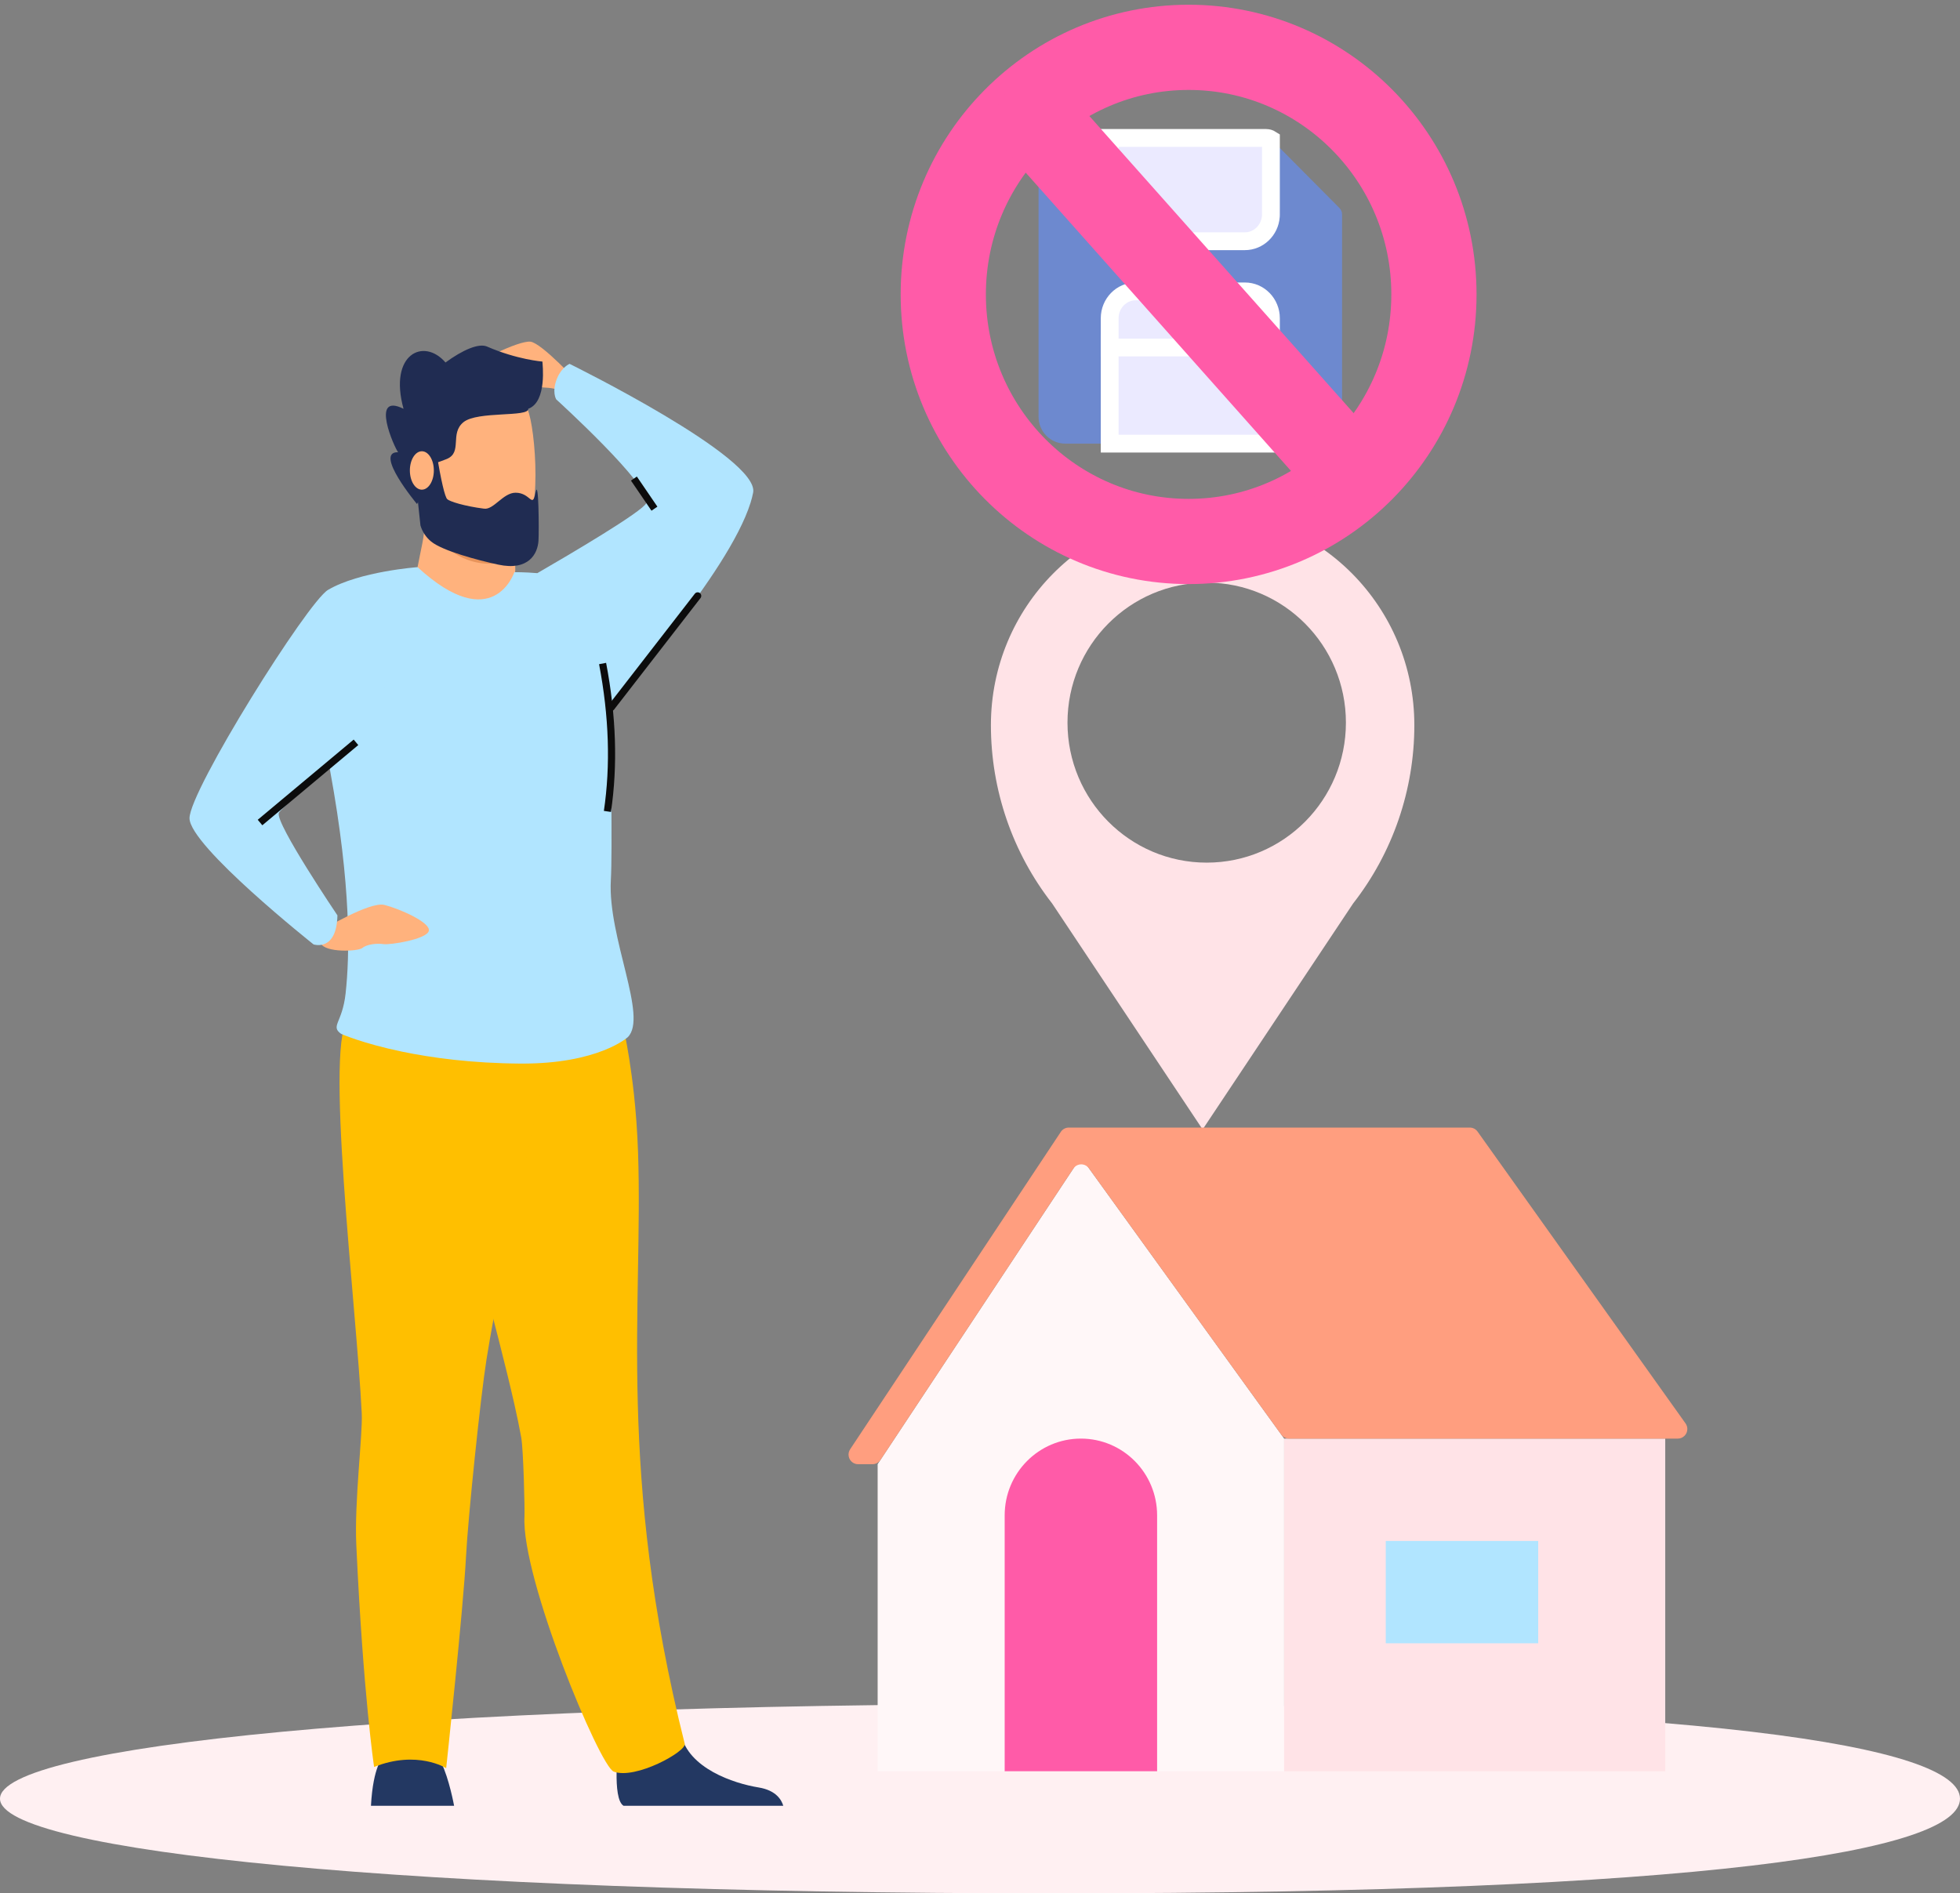 <?xml version="1.0" encoding="UTF-8"?>
<svg width="207px" height="200px" viewBox="0 0 207 200" version="1.1" xmlns="http://www.w3.org/2000/svg" xmlns:xlink="http://www.w3.org/1999/xlink">
    <rect x="0" y="0" width="207" height="200" fill="#808080" stroke="none"/>
    <!-- Generator: sketchtool 60 (101010) - https://sketch.com -->
    <title>79894D54-2E2D-480F-9370-D21AED6E9E85@1x</title>
    <desc>Created with sketchtool.</desc>
    <g id="Page-1" stroke="none" stroke-width="1" fill="none" fill-rule="evenodd">
        <g id="Gomble-Brand-Design-System---Illustrations" transform="translate(-689, -1605)">
            <g id="No-addresses-saved-found" transform="translate(689, 1610)">
                <path d="M111.336,195 C42.393,195 0,190.523 0,185 C0,179.477 42.393,175 111.336,175 C180.279,175 207,179.477 207,185 C207,190.523 180.279,195 111.336,195 Z" id="Fill-34" fill="#FFF0F2" fill-rule="nonzero"></path>
                <g id="5283" transform="translate(20, 31)">
                    <path d="M41.152,4.519 C41.152,4.519 37.231,0.234 36.02,0.092 C34.808,-0.051 29.819,2.343 29.533,3.289 C29.249,4.234 35.022,2.343 35.343,3.289 C35.664,4.234 36.02,4.877 37.659,4.948 C39.299,5.019 40.724,5.948 40.724,5.948 L41.152,4.519" id="Fill-9" fill="#FFB27D" fill-rule="nonzero"></path>
                    <path d="M45.855,154.751 C44.609,153.989 45.318,148.306 45.318,148.306 C45.318,148.306 51.122,143.653 51.92,147.216 C52.718,150.778 57.434,152.377 60.118,152.813 C61.973,153.114 62.546,154.142 62.723,154.751 L45.855,154.751" id="Fill-10" fill="#233862" fill-rule="nonzero"></path>
                    <path d="M44.815,151.139 C43.327,150.576 35.045,130.656 35.391,124.187 C35.431,123.419 35.282,117.125 35.045,115.822 C34.862,114.806 34.615,113.621 34.32,112.309 C33.867,110.31 33.302,108.01 32.673,105.541 C30.913,98.605 28.67,90.358 27.122,83.793 C29.899,77.554 33.457,72.093 36.721,70.228 C39.05,70.513 41.295,70.944 42.958,71.305 C44.283,72.084 45.273,72.752 46.008,73.321 C46.266,74.615 46.643,76.773 46.948,79.552 C47.145,81.37 47.309,83.455 47.386,85.735 C47.939,101.917 45.116,119.501 52.315,148.201 C52.517,149.001 47.118,152.009 44.815,151.139" id="Fill-11" fill="#FFBF00" fill-rule="nonzero"></path>
                    <path d="M34.422,22.949 L34.417,23.959 C34.417,23.959 34.691,27.115 30.813,27.576 C26.934,28.038 23.995,26.345 24.1,23.909 C24.449,22.023 24.833,20.729 24.859,19.168 C24.868,18.588 24.829,17.973 24.721,17.278 L32.237,17.128 L34.452,17.49 L34.422,22.949" id="Fill-13" fill="#FFB27D" fill-rule="nonzero"></path>
                    <path d="M34.452,17.49 L34.422,22.949 C33.624,23.321 32.723,23.548 31.713,23.548 C28.259,23.548 26.026,21.01 24.859,19.168 C24.868,18.588 24.829,17.973 24.721,17.278 L32.237,17.128 L34.452,17.49" id="Fill-14" fill="#E8945B" fill-rule="nonzero"></path>
                    <path d="M34.889,20.143 C34.889,20.143 25.264,22.091 24.146,16.066 C23.027,10.041 21.031,6.235 27.129,4.736 C33.228,3.237 34.853,5.313 35.713,7.233 C36.575,9.153 37.365,19.481 34.889,20.143" id="Fill-15" fill="#FFB27D" fill-rule="nonzero"></path>
                    <path d="M27.959,154.751 C27.959,154.751 27.434,151.867 26.6,150.197 C25.767,148.528 20.466,149.591 20.466,149.591 C20.466,149.591 19.406,150.501 19.178,154.751 L27.959,154.751" id="Fill-16" fill="#233862" fill-rule="nonzero"></path>
                    <path d="M38.347,73.417 C38.347,73.417 33.071,96.974 31.379,107.608 C30.746,111.586 29.427,124.333 29.222,128.355 C28.939,133.877 27.122,150.775 27.122,150.775 C27.122,150.775 24.057,148.835 19.51,150.646 C19.51,150.646 18.362,143.071 17.63,127.206 C17.416,122.555 18.314,115.569 18.205,113.301 C17.669,102.143 14.112,73.296 16.94,71.445 C19.768,69.594 38.347,73.417 38.347,73.417" id="Fill-17" fill="#FFBF00" fill-rule="nonzero"></path>
                    <path d="M37.286,2.193 C37.286,2.193 34.601,1.986 31.436,0.607 C30.55,0.221 28.827,0.989 27.05,2.291 C24.76,-0.375 21.023,1.384 22.618,7.182 C19.013,5.385 21.689,11.361 22.048,11.77 C19.426,11.703 24.037,17.24 24.037,17.24 C24.037,17.24 24.717,16.3 24.434,14.745 C24.152,13.19 25.492,13.19 27.186,12.483 C28.878,11.776 27.468,9.797 28.949,8.595 C30.431,7.394 35.862,8.1 35.792,7.182 C37.808,6.446 37.286,2.4 37.286,2.193 Z" id="Fill-18" fill="#202C52" fill-rule="nonzero"></path>
                    <path d="M27.521,16.06 C27.725,16.349 29.107,17.144 31.122,17.848 C32.083,18.183 33.439,16.616 34.718,16.888 C36.286,17.221 36.076,18.94 36.773,17.325 C37.47,15.71 36.313,21.31 36.032,22.339 C35.665,23.681 34.343,25.279 31.354,23.94 C29.281,23.012 25.896,21.283 24.93,20.088 C24.492,19.546 24.231,18.886 24.171,18.187 L24.47,15.297 L27.415,11.021 C27.286,14.095 27.321,15.775 27.521,16.06 Z" id="Fill-285" fill="#202C52" fill-rule="nonzero" transform="translate(30.582, 17.733) rotate(-12) translate(-30.582, -17.733) "></path>
                    <ellipse id="Oval" fill="#FFB27D" fill-rule="nonzero" cx="24.553" cy="13.696" rx="1.266" ry="2.029"></ellipse>
                    <path d="M40.154,2.435 C40.154,2.435 39.344,2.765 38.857,3.913 C38.235,5.383 38.742,6.185 38.742,6.185 C38.742,6.185 48.929,15.443 48.266,17.128 C47.92,18.008 40.028,22.646 36.749,24.543 C35.4,24.43 34.357,24.44 34.322,24.44 L34.321,24.442 C34.321,24.442 32.09,31.253 24.101,23.91 C22.698,25.956 11.82,30.979 13.709,39.648 C14.153,41.685 14.537,43.607 14.867,45.42 C17.113,57.703 16.937,64.949 16.499,68.946 C16.158,72.064 14.867,72.378 16.023,73.208 C16.023,73.208 18.269,74.217 22.472,75.09 C25.597,75.738 29.802,76.315 34.968,76.349 C43.187,76.399 46.297,73.562 46.297,73.562 C48.473,71.43 44.169,63.04 44.513,56.984 C44.69,53.877 44.497,43.24 44.465,38.352 C44.466,38.352 44.468,38.351 44.469,38.349 C44.47,38.348 44.473,38.346 44.475,38.342 C44.87,37.91 56.892,24.655 59.259,17.131 C59.259,17.129 59.262,17.129 59.262,17.128 C59.379,16.748 59.474,16.384 59.541,16.036 C60.26,12.333 40.154,2.435 40.154,2.435" id="Fill-19" fill="#B1E5FF" fill-rule="nonzero"></path>
                    <path d="M14.045,62.23 C14.045,62.23 19.041,59.204 20.59,59.587 C22.138,59.971 25.499,61.434 25.29,62.329 C25.082,63.224 21.179,63.834 20.501,63.729 C19.821,63.623 18.725,63.747 18.279,64.131 C17.835,64.516 14.294,64.66 13.862,63.621 C13.43,62.582 14.045,62.23 14.045,62.23" id="Fill-21" fill="#FFB27D" fill-rule="nonzero"></path>
                    <path d="M24.1,23.909 C24.1,23.909 17.974,24.354 14.647,26.309 C12.493,27.574 0.015,47.497 0.015,50.429 C0.015,53.361 13.118,63.763 13.118,63.763 C13.118,63.763 15.551,64.573 15.637,60.692 C15.637,60.692 9.1,51.01 9.444,49.889 C9.661,49.184 19.294,41.441 19.294,41.441 L24.1,23.909" id="Fill-22" fill="#B1E5FF" fill-rule="nonzero"></path>
                    <line x1="7.462" y1="50.885" x2="17.596" y2="42.413" id="Path-102" stroke="#0C0C0C" stroke-width="0.756"></line>
                    <line x1="44.55" y1="38.727" x2="53.683" y2="26.943" id="Path-103" stroke="#0C0C0C" stroke-width="0.756" stroke-linecap="round"></line>
                    <path d="M43.641,34.089 C44.699,39.638 44.869,44.846 44.151,49.713" id="Path-104" stroke="#0C0C0C" stroke-width="0.756"></path>
                    <line x1="49.117" y1="17.733" x2="46.948" y2="14.552" id="Path-106" stroke="#0C0C0C" stroke-width="0.756"></line>
                </g>
                <g id="3163164" transform="translate(89, 0)">
                    <g id="Group" transform="translate(15.652, 48.988)" fill="#FFE3E7" fill-rule="nonzero">
                        <path d="M0,22.612 C0,10.124 10.011,0 22.36,0 C34.709,0 44.72,10.124 44.72,22.612 C44.72,29.447 42.443,36.082 38.255,41.446 L22.36,65.317 L6.466,41.446 C2.278,36.082 0,29.447 0,22.612 Z M22.79,37.134 C30.91,37.134 37.493,30.513 37.493,22.345 C37.493,14.178 30.91,7.557 22.79,7.557 C14.67,7.557 8.088,14.178 8.088,22.345 C8.088,30.513 14.67,37.134 22.79,37.134 Z" id="Combined-Shape"></path>
                    </g>
                    <g id="Group-2" transform="translate(10.621, 0)">
                        <g id="2983814" transform="translate(10.062, 9.572)" fill-rule="nonzero">
                            <path d="M32.056,8.072 L32.056,29.451 C32.056,31.016 30.792,32.289 29.238,32.289 L24.543,32.289 L7.513,32.289 L2.817,32.289 C1.264,32.289 0,31.016 0,29.451 L0,2.838 C0,1.273 1.264,0 2.817,0 L7.513,0 L24.543,0.146 C24.601,0.183 24.656,0.226 24.706,0.277 L31.781,7.403 C31.957,7.581 32.056,7.821 32.056,8.072 Z" id="Path" fill="#6D89CF"></path>
                            <path d="M24.543,0.146 C24.543,8.718 24.546,8.12 24.534,8.29 C24.426,9.754 23.235,10.91 21.786,10.91 L10.27,10.91 C8.75,10.91 7.513,9.637 7.513,8.072 L7.513,-2.84217094e-14 L24.042,-2.84217094e-14 C24.221,-2.84217094e-14 24.394,0.051 24.543,0.146 Z" id="Path" stroke="#FFFFFF" stroke-width="1.881" fill="#EBEAFF"></path>
                            <path d="M24.543,21.19 L24.543,32.289 L7.513,32.289 L7.513,21.19 C7.513,20.668 7.924,20.244 8.432,20.244 L23.624,20.244 C24.131,20.244 24.543,20.668 24.543,21.19 Z" id="Path" stroke="#FFFFFF" stroke-width="1.881" fill="#EBEAFF"></path>
                            <path d="M24.543,19.046 L24.543,22.136 L7.513,22.136 L7.513,19.046 C7.513,17.478 8.747,16.208 10.27,16.208 L21.786,16.208 C23.309,16.208 24.543,17.478 24.543,19.046 Z" id="Path" stroke="#FFFFFF" stroke-width="1.881" fill="#EBEAFF"></path>
                        </g>
                        <g id="Group-127" stroke-linecap="round" stroke-linejoin="round" stroke="#FF5BA8" stroke-width="9">
                            <ellipse id="Oval" cx="25.91" cy="26.099" rx="25.91" ry="26.099"></ellipse>
                            <line x1="9.914" y1="7.822" x2="42.724" y2="44.721" id="Path-101"></line>
                        </g>
                    </g>
                    <g id="Group-177" transform="translate(0.224, 113.854)" fill-rule="nonzero">
                        <polygon id="Path" fill="#FFF7F8" points="46.398 68.245 3.466 68.245 3.466 35.812 24.932 3.378 46.398 33.109"></polygon>
                        <polygon id="Path" fill="#FFE3E7" points="46.398 33.109 86.646 33.109 86.646 68.245 46.398 68.245"></polygon>
                        <path d="M24.932,33.109 C29.377,33.109 32.981,36.739 32.981,41.217 L32.981,68.245 L16.882,68.245 L16.882,41.217 C16.882,36.739 20.486,33.109 24.932,33.109 Z" id="Path" fill="#FF5BA8"></path>
                        <polygon id="Path" fill="#B1E5FF" points="57.13 43.92 73.23 43.92 73.23 54.731 57.13 54.731"></polygon>
                        <path d="M3.765,35.36 L24.13,4.589 C24.439,4.123 25.063,3.998 25.526,4.308 C25.625,4.375 25.711,4.458 25.781,4.555 L46.096,32.692 C46.285,32.954 46.588,33.109 46.91,33.109 L87.973,33.109 C88.528,33.109 88.979,32.655 88.979,32.095 C88.979,31.883 88.913,31.677 88.79,31.504 L66.823,0.676 C66.634,0.411 66.33,0.254 66.005,0.254 L23.651,0.254 C23.315,0.254 23.001,0.422 22.814,0.704 L0.562,34.235 C0.253,34.7 0.377,35.33 0.839,35.641 C1.005,35.752 1.199,35.812 1.398,35.812 L2.927,35.812 C3.264,35.812 3.578,35.642 3.765,35.36 Z" id="Path-75" fill="#FF9E7F"></path>
                    </g>
                </g>
            </g>
        </g>
    </g>
</svg>